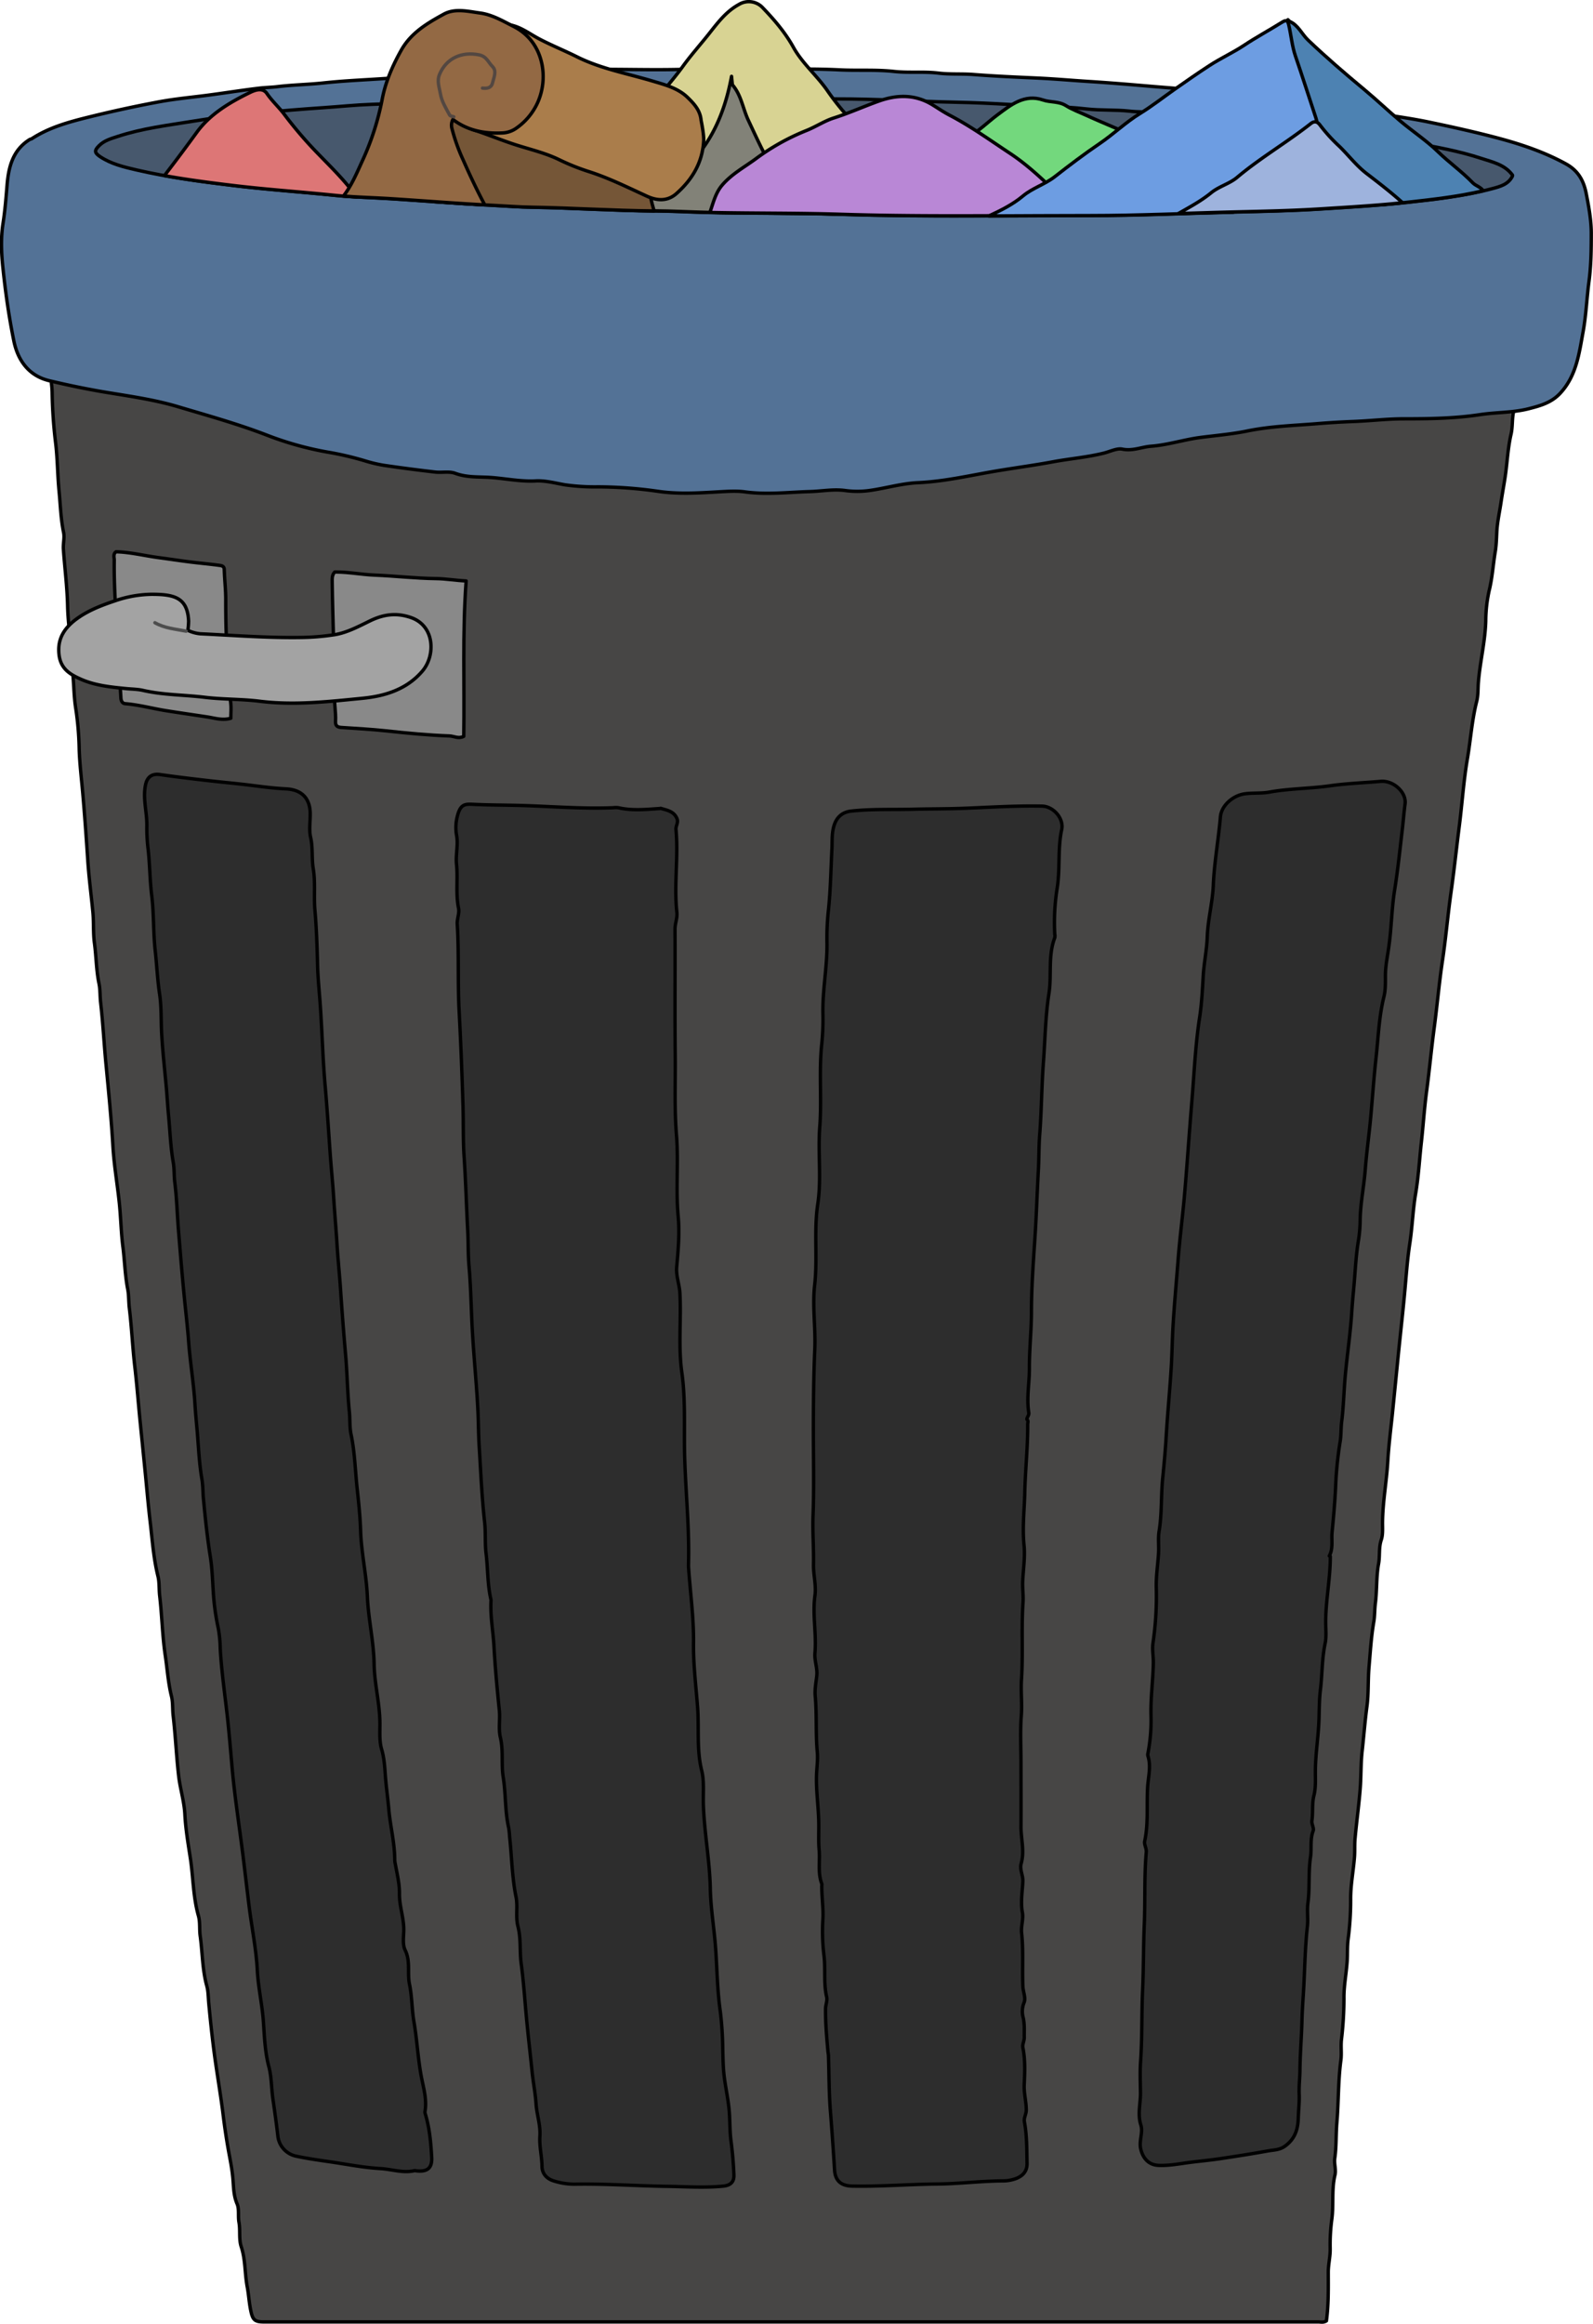<svg id="trashCan" xmlns="http://www.w3.org/2000/svg" viewBox="0 0 943.42 1375.77">
  <defs>
    <style>
      .cls-1 {
        fill: #474645;
      }

      .cls-1, .cls-10, .cls-11, .cls-12, .cls-13, .cls-14, .cls-15, .cls-17, .cls-18, .cls-19, .cls-2, .cls-3, .cls-4, .cls-6, .cls-7, .cls-8, .cls-9 {
        stroke: #000;
      }

      .cls-1, .cls-10, .cls-11, .cls-12, .cls-13, .cls-14, .cls-15, .cls-16, .cls-17, .cls-18, .cls-19, .cls-2, .cls-3, .cls-4, .cls-5, .cls-6, .cls-7, .cls-8, .cls-9 {
        stroke-linecap: round;
        stroke-linejoin: round;
        stroke-width: 2px;
      }

      .cls-2 {
        fill: #2d2d2d;
      }

      .cls-3 {
        fill: #898989;
      }

      .cls-4 {
        fill: #a3a3a3;
      }

      .cls-16, .cls-5 {
        fill: none;
      }

      .cls-5 {
        stroke: #4d4d4d;
      }

      .cls-6 {
        fill: #537296;
      }

      .cls-7 {
        fill: #47586d;
      }

      .cls-8 {
        fill: #dd7676;
      }

      .cls-9 {
        fill: #73d87d;
      }

      .cls-10 {
        fill: #828278;
      }

      .cls-11 {
        fill: #d8d393;
      }

      .cls-12 {
        fill: #b987d6;
      }

      .cls-13 {
        fill: #755637;
      }

      .cls-14 {
        fill: #aa7d4b;
      }

      .cls-15 {
        fill: #936944;
      }

      .cls-16 {
        stroke: #534741;
      }

      .cls-17 {
        fill: #4d82b2;
      }

      .cls-18 {
        fill: #6d9de2;
      }

      .cls-19 {
        fill: #9eb3dd;
      }
    </style>
  </defs>
  <title>trashCan</title>
  <path id="can" class="cls-1" d="M29.24,187.67c-1.12,2.61-.85,5.23-.6,8,.63,7.31,1,14.66,1,22,0,4.89,1.13,9.61,1.23,14.5a282.26,282.26,0,0,0,2,29.49c1.21,9.66,1.17,19.37,2.1,29,.8,8.17,1,16.44,2.68,24.54.68,3.21-.36,6.57-.11,10,.81,11.32,2.27,22.58,2.5,34a160.08,160.08,0,0,0,2.48,23.54c.61,3.6-.62,7.47,0,11.5,1.34,8.39,1,17.06,2.38,25.44a182.71,182.71,0,0,1,2,24c.29,8.55,1.32,17,2.07,25.47,1.17,13.33,2.11,26.65,3,40,.66,10.17,2,20.34,3,30.5.64,6.36.1,12.76,1,19C57,566.48,57,574.41,58.61,582.2c.78,3.7.55,7.64,1,11.49,1.38,12.12,2,24.33,3.17,36.48,1.55,16.15,3.15,32.29,4.1,48.5.66,11.37,2.67,22.66,3.83,34,.88,8.64,1,17.37,2.14,26,1,8.16,1.21,16.41,2.78,24.54.72,3.72.52,7.64,1,11.49,1.38,11.45,1.88,23,3.22,34.47,1.2,10.33,2,20.67,3,31,1,10,2,20,3,30s1.84,20,3,30c1.32,11,2,22.17,4.71,33.05.9,3.64.55,7.63,1,11.48,1.38,11.79,1.58,23.73,3.33,35.46,1.19,8,1.7,16.13,3.66,24.06.9,3.65.56,7.63,1,11.48,1.38,11.79,1.89,23.68,3.23,35.47.87,7.72,3.32,15.31,3.71,23,.46,9,2,17.7,3.33,26.47,1.64,11.17,1.57,22.56,4.7,33.57,1.07,3.73.49,8,1.05,12,1.37,9.83,1.24,19.81,3.91,29.54.89,3.22.85,7,1.18,10.45.94,10,2,20,3.32,30,1.55,11.49,3.54,22.93,5,34.44,1,8.33,2.24,16.73,3.79,25,.77,4.16,1.56,8.28,2,12.5.64,5.54.28,11.15,2.65,16.62,1.35,3.12.44,7.22,1.11,10.92.86,4.73-.14,10,1.33,14.41,2.56,7.74,2.06,15.79,3.53,23.61.9,4.73,1.14,9.66,2.17,14.47,1.1,5.13,2.25,6.48,7.6,6.48q312.24,0,624.5,0c1.49,0,3.09.51,4.88-.61,1.31-9.47,1.12-19.17,1.11-28.87,0-4.69,1.25-9.24,1.12-14a112.47,112.47,0,0,1,1-17.49c1.13-8.64-.23-17.43,1.83-26,.77-3.2-.6-6.51-.1-10,1-6.91.64-14,1.23-21,1.05-12.32.73-24.72,2.38-37,.52-3.93-.1-7.93.32-12a207.45,207.45,0,0,0,1.5-24.48c-.12-7.45,1.47-15,1.92-22.49.24-4.15,0-8.32.53-12.54a177.46,177.46,0,0,0,1.52-23.47c-.1-8.32,1.56-16.65,2.24-25,.32-3.82,0-7.64.39-11.51.88-9.69,2.24-19.32,3-29,.59-7.46.34-15,1.17-22.48,1-8.84,1.66-17.7,2.85-26.52,1-7.58.55-15.34,1.2-23,.78-9,1.3-18.06,2.84-27,.62-3.6.46-7.32.94-11,1-7.76.49-15.77,1.91-23.43.86-4.69,0-9.44,1.58-14.1,1.08-3.21.72-7.16.75-10.45.12-12.11,2.41-24,3.11-36,.58-10,1.91-20,2.92-30s2-20,3-30c1.28-13,2.78-26,4-39,.95-10,1.59-20.08,3.11-30s1.81-19.77,3.46-29.51c1.72-10.14,2.27-20.34,3.41-30.52,1.11-10,1.74-20,3.08-30,1.68-12.49,2.82-25,4.49-37.5,1.78-13.33,2.94-26.73,4.93-40s3.12-26.7,5-40,3.3-26.68,5-40c1.66-13.15,2.52-26.45,4.75-39.45,1.94-11.33,2.67-22.88,5.53-34.09.93-3.64.66-7.65,1-11.48,1-12.05,4-23.82,4.35-36a84.92,84.92,0,0,1,2-17.95c1.9-7.64,2.33-15.41,3.62-23.08.71-4.22.73-8.65,1-13,.42-5.6,1.65-11,2.46-16.52s1.89-11,2.64-16.48c1.06-7.82,1.45-15.79,3.23-23.45,1.06-4.54.52-9.06,1.56-13.6,1.34-5.88.9-12.1,3.09-18,1.19-3.2.44-7,.87-10.48.85-7,1.14-14,2.71-21,.24-1.07-.28-2.32-.44-3.49Z"/>
  <g id="ridge">
    <path class="cls-2" d="M390.74,478.67c-8.18.54-16.37,1.41-24.51-.47a12,12,0,0,0-3,0c-18,.75-36-.77-54-1.31-9.83-.29-19.68-.22-29.51-.72-4.77-.24-7.14.3-8.87,7.06a26.58,26.58,0,0,0-.42,11.52c1,5.45-.65,11.34-.07,16.93.89,8.67-.59,17.39,1.21,26.05.61,3-1,6.33-.78,9.46,1.08,17.16.2,34.37,1.12,51.49,1,18.67,1.72,37.34,2.28,56,.3,9.83,0,19.7.62,29.5,1,14.66,1.39,29.34,2.16,44,.38,7.17.19,14.37.8,21.51C279,763.82,279.05,778,280,792.16c.91,14.5,2.37,29,3.05,43.5.32,7,.32,14,.76,21,.93,14.84,1.54,29.72,3.19,44.48.69,6.22.11,12.4.86,18.52,1.11,9.15.79,18.46,2.92,27.51a1.6,1.6,0,0,1,0,.49c-.49,9.09,1.26,18,1.76,27,.71,12.71,1.88,25.34,3.18,38,.54,5.3-.63,10.74.62,16,1.86,7.79.44,15.8,1.67,23.48,1.61,10,1,20.16,3.24,30a43.49,43.49,0,0,1,.53,5c1.32,12,1.42,24.11,3.84,36,1.14,5.65-.38,11.68,1.14,17.47,1.88,7.21.91,14.68,1.91,22,1.43,10.61,2.11,21.32,3.11,32s2.26,21.32,3.35,32c.64,6.28,1.93,12.76,2.34,19s2.7,12.56,2.27,19c-.41,6.07,1.18,11.95,1.25,18,.05,4,2.5,7.31,7.24,8.66a40.79,40.79,0,0,0,12.05,1.84c18-.33,36,1,54,1.27,11.36.14,22.64,1,34-.11,4.75-.45,6.52-2.87,6.37-6.65-.28-6.68-.84-13.36-1.72-20-.73-5.58-.6-11.31-1-17-.52-7.11-2.11-14-3-21-.7-5.44-.75-11-.9-16.49a196.53,196.53,0,0,0-1.47-22.46c-1.86-13-1.86-26-2.89-39-.89-11.17-2.78-22.22-3-33.5-.35-16.72-3.59-33.23-4.12-50-.21-6.64.6-13.6-1-20-3.08-12.46-1.47-25.08-2.43-37.58s-2.56-25.25-2.4-38c.18-14.89-1.92-29.66-2.93-44.5-.09-1.32,0-2.66,0-4,.43-21.86-2-43.63-2.4-65.49-.25-15.3.57-30.73-1.58-46-2.2-15.61-.31-31.34-1.15-47-.27-5.16-2.37-10.16-1.9-15.51.89-10,1.79-20,.87-30-1.48-16,.29-32.07-1-48-1.3-15.7-.58-31.35-.74-47-.27-25,0-50-.13-75,0-3.41,1.48-6.54,1.1-10-1.8-16.31,1-32.68-.53-49-.21-2.18,1.62-4.07.56-6.53-1.87-4.34-5.87-4.82-9.57-6Z"/>
    <path class="cls-2" d="M246.24,1285.17c6.71.87,9.79-1.46,9.42-8-.5-8.76-1.27-17.54-3.9-26a3.26,3.26,0,0,1,0-1.49c1.13-7.34-1.23-14.51-2.46-21.43-1.84-10.33-2.35-20.82-4.13-31.15-1.26-7.27-1.14-15.07-2.66-22.38-1.38-6.67.69-13.58-2.56-20.15-1.61-3.25-.93-7.76-.83-11.39.2-7.55-2.66-14.53-2.55-22,.08-5.82-1.39-11.68-2.43-17.48a14.32,14.32,0,0,1-.37-2.52c0-10.14-2.64-20-3.51-30-.46-5.33-1.18-10.65-1.71-16-.64-6.51-.62-13.09-2.55-19.59-1.38-4.64-1-10-1-14.93,0-12-3.24-23.53-3.44-35.49-.23-13.38-3.4-26.55-4-40-.55-13-3.58-25.86-4-39-.26-8.15-1.11-16.36-2-24.49-1.19-10.84-1.39-21.79-3.67-32.55-.91-4.33-.53-9-1-13.48-1.13-11.12-1.24-22.34-2.21-33.48q-1.73-19.74-3.05-39.5c-.57-8.5-1.49-17-2-25.5-.58-9.33-1.42-18.65-2-28-.54-8.33-1.38-16.65-2-25-1-13.83-1.85-27.69-3.07-41.49-1.48-16.66-1.8-33.36-3.06-50-.53-7-1.24-14.11-1.41-21-.28-11-.63-22-1.59-33-.72-8.21.37-16.48-1-24.49-1-6.19-.13-12.4-1.57-18.58-1-4.43-.14-9.29-.21-14-.14-9.34-5.34-14.16-14.49-14.59-8.7-.41-17.35-1.76-26-2.74-6.81-.76-13.66-1.39-20.48-2.19-9.34-1.08-18.69-2.19-28-3.53-4.68-.67-7.56,1.33-8.55,6.05-1.71,8.07.84,16,.78,24a100.37,100.37,0,0,0,.6,13c1.17,9.44,1.1,19,2.26,28.47,1.32,10.65.89,21.39,2,32,1,8.83,1.37,17.72,2.69,26.54,1.1,7.38.79,15,1.17,22.47.55,10.88,1.8,21.69,2.78,32.52.49,5.46.79,11,1.31,16.47.9,9.34,1.18,18.74,2.8,28,.69,3.92.42,8,.93,12,1.19,9.43,1.41,19,2.19,28.47,1.25,15.18,2.47,30.36,4.06,45.5.73,7,1.49,14,2,21,.94,12.19,3,24.31,3.7,36.52.33,5.33.87,10.66,1.33,16,.79,9.35,1.17,18.74,2.75,28,.7,4.08.55,8.32,1,12.5,1.06,11.21,2.23,22.37,4,33.51,1.4,8.71,1.33,17.66,2.2,26.47a139.22,139.22,0,0,0,2.53,16,75.08,75.08,0,0,1,1.15,12c.78,13.91,2.86,27.66,4.35,41.48,1.17,10.82,2,21.67,3,32.49,1.53,15.55,3.91,31,5.87,46.52,1.39,11,2.61,22,4,33,1.59,12.34,4.09,24.63,4.74,37,.52,10.1,2.83,19.9,3.57,30,.65,9,.9,18.11,3.29,27.12,1.57,5.92,1.45,12.6,2.36,18.91,1.08,7.48,2.14,15,3,22.5a13.7,13.7,0,0,0,10.57,11.41c7.08,1.53,14.3,2.5,21.48,3.56,9.49,1.42,19,3.29,28.51,3.82,6.82.38,13.56,2.88,20.49,1.2Z"/>
    <path class="cls-2" d="M608.24,839.67c.43-1.14,1.26-2.06,1-3.5-1.35-8.68.43-17.33.39-26-.06-11.18,1.2-22.3,1.22-33.5,0-13.83,1-27.68,1.91-41.49,1-14.16,1.41-28.34,2.19-42.49.39-7,.24-14,.79-21,1.12-14.32,1.13-28.71,2.22-43,1-13.5,1.17-27.19,3.24-40.44,1.73-11-.66-22.42,3.47-33.09a5.1,5.1,0,0,0,0-2,128.41,128.41,0,0,1,1.43-27.43c1.82-11.55.22-23.21,2.66-34.55,1.43-6.69-5-13.79-11.58-13.93-15.17-.32-30.35.65-45.49,1.26-10.34.42-20.68.33-31,.59-12.17.31-24.36-.23-36.5,1.08-6,.65-9.32,4.32-10.62,10-1,4.2-.68,8.35-.89,12.52-.64,12.5-.81,25.06-2.21,37.48a151.36,151.36,0,0,0-.71,18.52c.13,13.89-2.71,27.56-2.41,41.51a145.05,145.05,0,0,1-.7,18c-1.72,16.31.08,32.73-1.17,49-1.17,15.2,1.09,30.55-1.16,45.46-2.43,16.1-.05,32.14-1.85,48-1.45,12.79.62,25.38.07,38-.68,15.67-.83,31.33-.85,47,0,17.17.46,34.35-.18,51.5-.37,9.7.47,19.33.26,29-.13,6.15,1.71,12.32.86,18.49-1.56,11.36,1,22.68,0,34-.38,4.61,1.61,8.92,1.08,13.51-.45,4-1.27,8.05-.91,12,1,11,.19,22.07,1.21,33,.4,4.35-.18,8.38-.39,12.53-.49,9.88,1.11,19.65,1.28,29.5.09,5.35-.25,10.83.22,16,.6,6.65-.92,13.55,1.55,20a4.63,4.63,0,0,1,0,1.49c0,6.52,1,13.11.67,19.49a118.09,118.09,0,0,0,.57,21c1.11,8.35-.28,16.79,1.65,25.06.51,2.18-.62,4.81-.65,7-.1,8.32.66,16.67,1.39,25,.08.94.31,2,.34,3,.38,10.84.27,21.7,1.14,32.49.94,11.67,1.73,23.33,2.47,35,.41,6.52,4,9.38,10.42,9.51,16.85.34,33.65-1.08,50.5-1.23,12.81-.12,25.63-1.75,38.5-1.85a22.42,22.42,0,0,0,8.45-1.54c3.67-1.56,6.23-4.2,6.13-8.89-.18-8.2-.05-16.39-1.56-24.5-.45-2.4,1.09-4.51,1.1-7,0-5.05-1.46-9.9-1.22-15,.34-7.33.68-14.7-.8-22-.37-1.85.87-4,.83-6-.07-4,.29-8-.72-12.06a13.6,13.6,0,0,1,.59-8.53c1.17-2.83-.54-6.28-.68-9.42-.49-10.66.4-21.32-.78-32-.4-3.65,1.18-8.1.48-11.93-1.15-6.29,0-12.38.27-18.53.14-3.62-2-7-1-10.48,2.1-7.41-.16-14.69-.1-22,.1-12.33,0-24.66,0-37,0-9.5-.55-19,.18-28.48.55-7.24-.36-14.45.11-21.5,1-15.19-.13-30.37.9-45.5.3-4.26-.38-8.35-.19-12.52.32-7.16,1.51-14.42.8-21.48-1.07-10.57.22-21,.45-31.51.3-13.32,1.82-26.64,1.72-40,0-1,.57-2.14-.47-3Z"/>
    <path class="cls-2" d="M787.24,921.17c2.42-4.41,1.2-9.42,1.65-14,.84-8.6,1.61-17.28,2.06-26a222,222,0,0,1,2.69-27.52c.69-3.92.43-8,.94-12,1.17-9.27,1.32-18.66,2.2-28,1.16-12.35,3-24.65,3.78-37,.33-5.17.84-10.33,1.3-15.48.82-9.17,1.18-18.4,2.77-27.52a81.81,81.81,0,0,0,.9-12c.24-9.76,2.23-19.29,3-29,.83-10.83,2.41-21.64,3.36-32.51,1-11.16,1.78-22.36,3-33.49,1.38-12.19,1.72-24.52,4.71-36.55,1-4,.88-8.38.88-12.47,0-5.8,1.24-11.41,2-17,1.62-11.15,1.67-22.45,3.43-33.5,1.94-12.15,3.2-24.37,4.63-36.55.56-4.82.92-9.67,1.57-14.5,1-7-6.93-14.14-14.41-13.49-10,.86-20.07,1.22-30,2.62-12,1.7-24.1,1.58-36,3.75-4.7.86-9.63.34-14.49,1-6.87.92-13.86,6.79-14.45,13.65-1.15,13.52-3.64,26.87-4.21,40.49-.43,10.2-3.23,20.31-3.58,30.51-.27,7.77-1.92,15.28-2.38,23-.49,8.16-.86,16.44-2.1,24.47-2.07,13.31-2.9,26.65-3.87,40-.61,8.5-1.36,17-2,25.49-1,12.84-1.89,25.68-3,38.5-1.15,13.68-3,27.29-4,41-1,12.67-2.17,25.32-2.92,38-.49,8.17-.56,16.35-1.06,24.5-.84,13.67-2.19,27.31-3,41-.48,8-1.2,16-2,24-1.11,10.66-.45,21.41-2.19,32-.7,4.21-.06,8.63-.33,13-.41,6.65-1.47,13.28-1.35,20a191,191,0,0,1-1.92,33c-.62,4,.26,8,.18,12-.19,10.18-1.59,20.27-1.4,30.5a102.41,102.41,0,0,1-1.8,23,3,3,0,0,0,0,1.49c2,6.17.18,12.38-.18,18.49-.64,10.67.54,21.44-1.73,32-.42,2,1.13,4.16.93,6.48-1.25,14.3-.57,28.67-1.18,43-.55,13-.41,26-1,39-.61,14-.21,28-1.19,42-.43,6.19-.13,12.52-.06,18.52.06,6.23-1.82,12.65.21,19,1.46,4.58-1.3,9.46,0,14.5,1.4,5.47,4.78,9.24,10.67,9.44,6.26.23,12.35-1,18.52-1.8,6-.77,12-1.3,18-2.21,9.35-1.42,18.7-2.84,28-4.55,3.4-.62,6.87-.48,10.11-2.79,5.93-4.23,7.75-9.87,7.94-16.64.14-4.67.73-9.5.54-14-.2-4.91.41-9.68.46-14.52.1-9.68.93-19.35,1.19-29,.14-5.34.48-10.67.83-16,.86-13.33.9-26.71,2.38-40,.52-4.63-.31-9.25.33-14,1.17-8.89.18-18.08,1.51-26.92.79-5.19-.37-10.5,1.58-15.6.62-1.64-1-4-.75-5.93.73-5,0-10.26,1.19-14.94s.85-9.57.87-14.08c0-9.91,1.63-19.64,2.07-29.49.29-6.32.14-12.73.91-19,1.12-9.16.88-18.44,2.79-27.53.76-3.57.44-7.39.37-11-.28-13.61,2.76-26.95,2.7-40.51Z"/>
  </g>
  <g id="mount">
    <path class="cls-3" d="M68.74,326.67c8.63.24,17,2.4,25.5,3.51,6,.79,12,1.72,18,2.48s12,1.26,18,2.1c1,.14,2.52.41,2.57,2.41.16,6,.91,12,.88,18a595.92,595.92,0,0,0,3,61.51c.28,2.81,0,5.68,0,8.56-5.06,1.44-9.64-.15-14-.81-8.18-1.25-16.38-2.41-24.55-3.72-8-1.29-15.86-3.45-24-4.11-1.58-.13-2.45-1.49-2.55-3.42-.56-10.51-1.68-21-2.06-31.5-.58-16.67-2.12-33.3-1.86-50,0-1.49-.65-3.1.47-4.5Z"/>
    <path class="cls-3" d="M198.24,338.67c-1.66,1.71-1.52,3.88-1.5,6,.26,21.67,1.38,43.32,1.14,65-.07,5.79,1.12,11.63.83,17.49-.12,2.61,1.13,3.38,3.53,3.54,8.84.58,17.69,1.06,26.49,2,12.48,1.36,25,2.56,37.51,3,2.66.1,5.23,1.87,8.41.24.49-30.46-.85-61.14,1.41-92-6.49-.31-12.07-1.32-17.82-1.39-12.18-.15-24.31-1.58-36.49-2.07-7.66-.31-15.29-1.85-23-1.83Z"/>
  </g>
  <path id="handle" class="cls-4" d="M111.24,373.17a40.79,40.79,0,0,0,.46-5.49c-.66-14-8.6-15.85-22-15.83a68.73,68.73,0,0,0-21.5,3.83c-7.68,2.57-15.3,5.46-21.93,10.09-7.6,5.31-12.71,12-11.23,22.43,1.13,8,6.74,11.18,12.71,13.85,8.49,3.8,17.76,4.71,26.95,5.62,3.33.34,6.74.32,10,1.07,12,2.75,24.36,2.6,36.5,4.07,10.83,1.32,21.72,1,32.52,2.34,20.4,2.56,40.75.24,61-1.75,13.26-1.3,26.24-5.23,35.53-16.22,7.67-9.08,7.4-26.72-7-31.62-8.57-2.93-16.19-1.84-24.09,2-6.77,3.3-13.75,7.05-21,8.2a139.26,139.26,0,0,1-19.44,1.64c-20.07.34-40-1.24-60-2.17A21.62,21.62,0,0,1,111.24,373.17Z"/>
  <path id="handleOverlapLine" class="cls-5" d="M91.74,368.67c5.73,3.28,12.21,3.76,18.51,5"/>
  <path id="linerOuter" class="cls-6" d="M18.74,82.17c10.39-6.79,22.21-10,34-12.9q20.61-5.11,41.5-9c10.06-1.87,20.32-2.74,30.48-4.12,9.5-1.28,19-2.78,28.51-3.92,3.64-.44,7.32-.48,11-.92,9.11-1.11,18.34-1.23,27.47-2.22,9.32-1,18.65-1.52,28-2.08,10.17-.61,20.33-1.34,30.5-2,15.16-1,30.35-1.24,45.49-2.13,10-.59,20,0,30-.8,26-2,52-.33,78-1,7.5-.18,15-1.34,22.49-.85,23.67,1.58,47.37-.06,71,1.13,10.68.53,21.4-.23,32,.91,8.87,1,17.76-.05,26.49,1,7,.87,14,.29,21,.85,12.66,1,25.33,1.53,38,2.11,10,.46,20,1.37,30,2,12.84.79,25.67,1.91,38.5,3,11,.93,22,1.66,33,3,10.17,1.27,20.39,2.14,30.55,3.61,6.58,1,13.32,1.46,20,2.27,8.86,1.08,17.7,2.35,26.53,3.75,7.29,1.17,14.66,2,22,3.23,10.17,1.65,20.4,3,30.48,5.08,14.4,3,28.8,6.17,43,10,13.3,3.63,26.35,8.11,38.57,14.81,7.17,3.92,10.56,9.73,12.09,17.55s3.06,16.08,3,24c0,9.29-.1,18.66-1.35,28.05-1.32,9.92-1.7,20.07-3.5,29.92-2.36,12.92-4,26.29-13.79,36.58-5.13,5.39-11.77,7.22-18.55,8.94-9.34,2.37-19,2-28.5,3.43-15.07,2.3-30.23,2.5-45.49,2.5-9.73,0-19.65,1.21-29.5,1.58-7,.27-14,.67-21,1.24-14,1.17-28.12,1.52-42.1,4.4-8.93,1.83-18.26,2.62-27.43,3.79-9.92,1.26-19.44,4.46-29.48,5.22-5.66.42-10.91,3-17.09,1.71-3.1-.63-7.25,1.46-10.87,2.37-9.92,2.48-20.08,3.27-30.08,5.13-11.11,2.07-22.34,3.55-33.51,5.43-15.41,2.59-30.67,6.24-46.45,6.94-9.72.43-19.31,3.35-29,4.67a52.7,52.7,0,0,1-14,0c-7.09-1-14,.41-21,.6-12.83.36-25.62,1.95-38.52.18-5.2-.72-10.62-.28-16,0-11.77.68-23.73,1.41-35.46-.33a256.86,256.86,0,0,0-35.52-2.65,125.83,125.83,0,0,1-19.51-1.19c-5.81-1-11.71-2.63-17.48-2.32-10,.53-19.66-1.85-29.51-2.19-6.1-.21-12.09-.09-18.08-2.3-3.57-1.33-8-.3-11.92-.76-10.18-1.19-20.35-2.49-30.49-4a84.16,84.16,0,0,1-11.56-2.79,186.9,186.9,0,0,0-22-5.08,191.32,191.32,0,0,1-36-10.14c-17-6.54-34.54-11.4-52-16.61-13.83-4.14-28-6.15-42.11-8.47-11.59-1.91-23-4.27-34.41-7-11.18-2.67-18.41-10.9-21-23.86-2.82-13.91-4.82-28-6.3-42-1-9.06-1.48-18.2,0-27.53,1.15-7.34,1.74-14.94,2.36-22.44.88-10.76,3.4-20.79,13.47-27Z"/>
  <path id="linerInner" class="cls-7" d="M895.74,103.67c-4.58-6.26-11.84-7.72-18.53-9.92C864,89.4,850.41,87,836.77,84.53c-14.14-2.58-28.37-4.48-42.55-6.76-9.42-1.51-19-2-28.48-3.12-10.68-1.24-21.31-3-32-3.82-4.66-.36-9.33-.79-14-1.17-11.51-.92-23-1.51-34.51-2.88-5.45-.65-11-.35-16.51-1-8.27-.9-16.7-.32-25-1.25-15-1.7-30-1.73-45-2.64-11-.66-22-1.16-33-1.38-23.5-.47-47-2-70.5-1.94-9.67,0-19.33-.76-29-.9-18.5-.28-37-.83-55.5-.43-25.67.56-51.36-.44-77,.64-14.69.61-29.39-.17-44,.95-8.86.68-17.7.25-26.51.87-14.32,1-28.65,1.59-43,2.08-9.66.33-19.32,1.36-29,2-12.51.83-25,1.91-37.5,3-13.21,1.14-26.4,2.85-39.5,5-14.93,2.43-30,4.22-44.49,9-3.89,1.27-7.94,2.37-11,5.42-2.9,2.86-2.89,4.22.52,6.52,6.53,4.37,14.12,6.16,21.53,7.88,18.92,4.38,38.17,6.9,57.46,9.23,20,2.41,40,3.75,60,5.8,11.45,1.18,23,1.36,34.49,2.11,19.83,1.28,39.65,2.89,59.5,3.86,7.67.37,15.33,1,23,1.1,24.34.39,48.64,2.06,73,2.21,9.64.07,19.33.61,29,.85,27,.66,54,.29,81,1.15,49.18,1.57,98.34.64,147.51.65,28.33,0,56.66-1.36,85-2,17.33-.41,34.7-.75,52-1.86,16.85-1.09,33.71-2,50.52-3.85,17-1.86,33.93-3.75,50.47-8.15,4.65-1.24,9.56-2.48,12-7.45Z"/>
  <path id="boxLeft" class="cls-8" d="M185.47,88a244.66,244.66,0,0,1-17.14-20.34c-3.23-4.28-7.22-7.84-10.27-12.31-2.31-3.38-6.31-2.37-9.84-.66-12.11,5.9-23.8,12.8-31.73,23.72q-8.73,12-17.77,23.8c-.44.58-.86,1.18-1.28,1.78,13.5,2.44,27.13,4.2,40.79,5.84,20,2.41,40,3.75,60,5.8,4.32.45,8.65.75,13,1C203.77,106.08,194.31,97.32,185.47,88Z"/>
  <path id="boxBack" class="cls-9" d="M677.74,84.17c-10.84-6.24-22.61-10.45-33.92-15.67-4.18-1.93-8.64-3.5-12.51-5.94-4.29-2.71-9.15-1.84-13.58-3.35-11-3.75-19.12,2.94-26.84,8.67-6.2,4.6-11.61,10.22-18.59,13.91-2.39,1.26-4.07,3.87-6.24,6,17.29,11.32,37.13,17.79,54.18,29.35Z"/>
  <path id="peelInner" class="cls-10" d="M435.24,34.67l-57.79,90c3.59.08,7.19.14,10.79.16,9.64.07,19.33.61,29,.85,25.7.63,51.43.34,77.12,1.05Z"/>
  <path id="peelOuter" class="cls-11" d="M458.74,101.67c-6.07-9.7-10.69-20.14-15.56-30.47-3.28-7-4.2-15-9.44-21l-.5-5c-4.3,23.35-13.57,43.92-32.75,59l-14.75-40.5C391.28,55,398.4,47.61,404.4,39.29c4.68-6.48,10.1-12.55,15.09-18.81,5.42-6.81,10.34-13.61,18.2-17.89a11.22,11.22,0,0,1,14.08,2.06c6.89,7.17,13.24,14.57,18.15,23.42,5.24,9.43,13.78,16.55,20,25.47a154.34,154.34,0,0,0,23.31,26.63Z"/>
  <path id="boxFront" class="cls-12" d="M627.25,115.67c-9.15-8.94-18.43-17.83-29.09-24.87-11.8-7.79-23.31-16.1-35.9-22.66-3.44-1.8-6.65-4-10-6.07-10.22-6.26-20.82-6.08-31.53-2.31-9,3.19-17.78,7.17-27,10.11-5.67,1.81-10.76,5.31-16.47,7.53a134,134,0,0,0-30,16.87c-6.71,4.87-14.09,8.9-19.61,15.37-4,4.72-5.25,10.58-7.24,16.14,25.92.55,51.87.26,77.77,1.08,43.29,1.38,86.58.83,129.86.68q.31-4.68.66-9.37C628.84,116.94,628,116.38,627.25,115.67Z"/>
  <path id="bagFront" class="cls-13" d="M384.67,107.67c.16-2.7-2.62-2.71-4.43-3.5-8.34-3.66-16.57-7.58-25-10.92s-16.34-7.33-24.5-11c-13.06-5.9-26.26-11.5-39.49-17-7.86-3.29-15.43-7.12-23-10.91-3.17-1.58-6.63-2.74-9.67-4.24-1.56.8-1.27,2-1.27,3.11.05,22-1.38,44.07-1.14,66.12,12,.85,24.09,1.67,36.14,2.26,7.67.37,15.33,1,23,1.1,24,.39,48,2,72.07,2.2C385.72,119.27,384.3,113.66,384.67,107.67Z"/>
  <path id="bagTop" class="cls-14" d="M279.74,76.67c8.5,2.67,17,6.28,25.49,9,8.73,2.81,17.7,4.86,26,8.91a131.94,131.94,0,0,0,17.48,7c11.81,3.76,23.23,9.45,34.47,14.6,6.19,2.84,12.3,3,17.44-1.6,9.37-8.31,15.49-18.47,16.12-31.42.18-3.72-1.55-12-1.55-12-.5-5.78-4.12-9.73-8-13.49-5.73-5.56-13.57-7.53-20.6-9.64-15.06-4.51-30.65-7.29-44.88-14.39-7.47-3.73-15.22-6.83-22.63-10.74-5.62-3-10.85-7.11-17.38-8.24Z"/>
  <path id="bagSide" class="cls-15" d="M304.23,15.69c-6.42-3.26-12.66-7-20-8s-14.82-2.9-21.4.69c-9.71,5.31-19.38,11-25.17,21.28-5.17,9.19-9.34,18.78-11.31,29.06a158,158,0,0,1-11.63,36.24c-3.25,7.07-6.35,14.67-11.32,21.1,9.75.78,19.56,1,29.33,1.65,18.12,1.17,36.23,2.61,54.36,3.59-4.64-8.69-8.83-17.61-12.81-26.63a109.55,109.55,0,0,1-6.72-18.94,7.53,7.53,0,0,1,.67-5c8.6,6.54,18.5,8.47,29,8a15.44,15.44,0,0,0,8-2.47,37,37,0,0,0,13.39-16A37.87,37.87,0,0,0,321,38.23C319.06,28.51,313.54,20.41,304.23,15.69Z"/>
  <path id="bagSideOverlapLine" class="cls-16" d="M285.74,52.17c2.66.33,5.21-.08,5.92-3,.78-3.26,2.75-7.11-.06-9.85-2.4-2.35-3.4-5.94-7.82-6.83-10.42-2.1-19.55,2-23.54,11.7-1.59,3.89,0,7.73.61,11.48.78,4.5,3.31,8.46,5.46,12.48.32.6,1.59.7,2.43,1"/>
  <path id="boxRightTop" class="cls-17" d="M833.25,119.77c15.15-1.66,30.28-3.35,45.11-6.82-1.43-2.31-4.34-2.84-6.17-4.73-6.39-6.64-14-12-20.59-18.4-6.86-6.66-15-12-22.33-18.18-7.15-6-13.89-12.47-21.06-18.43C796.75,43.69,785.45,34,774.68,23.73c-3.75-3.59-5.81-8.85-10.94-11.06l-1-1c-.67,7.25-4.48,13.4-6.94,20-2.93,7.9-5.4,16-8.06,24L819,121.13C823.77,120.73,828.51,120.29,833.25,119.77Z"/>
  <path id="boxRightSide" class="cls-18" d="M767.19,33.19c-2-5.88-2.5-12-3.86-18-.67-2.94-1.25-3.81-4.12-2-7.42,4.63-15.14,8.79-22.42,13.62-6.63,4.39-13.88,7.66-20.53,12-6.94,4.5-13.72,9.25-20.51,14s-13.44,10-20.57,14.38c-8.52,5.2-15.63,12.17-23.85,17.74-9.13,6.2-18,12.91-26.71,19.72-5.72,4.45-13.2,6.7-18.73,11.32-6.18,5.17-13.18,8.58-20.24,11.88,20-.07,40.06-.22,60.09-.22,28.22,0,56.45-1.35,84.67-2,9.27-7.41,18.64-14.7,27.38-22.76,5-4.65,10.62-8.72,16-13.06,5.64-4.59,7.87-12.91,5.51-20C775.21,57.52,771.36,45.3,767.19,33.19Z"/>
  <path id="boxRightFront" class="cls-19" d="M730.73,125.48c17.33-.41,34.7-.75,52-1.86,16-1,32-1.93,47.94-3.58-6.83-6.16-14.13-11.77-21.43-17.37-6-4.63-10.6-10.73-16-16a97.15,97.15,0,0,1-11.44-12.56c-1.73-2.4-3.54-2.49-5.53-.93-14.15,11.14-29.8,20.22-43.63,31.84-4.5,3.79-10.71,5.31-15.39,9.14-6,4.88-12.75,8.48-19.41,12.27C708.8,126.1,719.77,125.74,730.73,125.48Z"/>
</svg>
